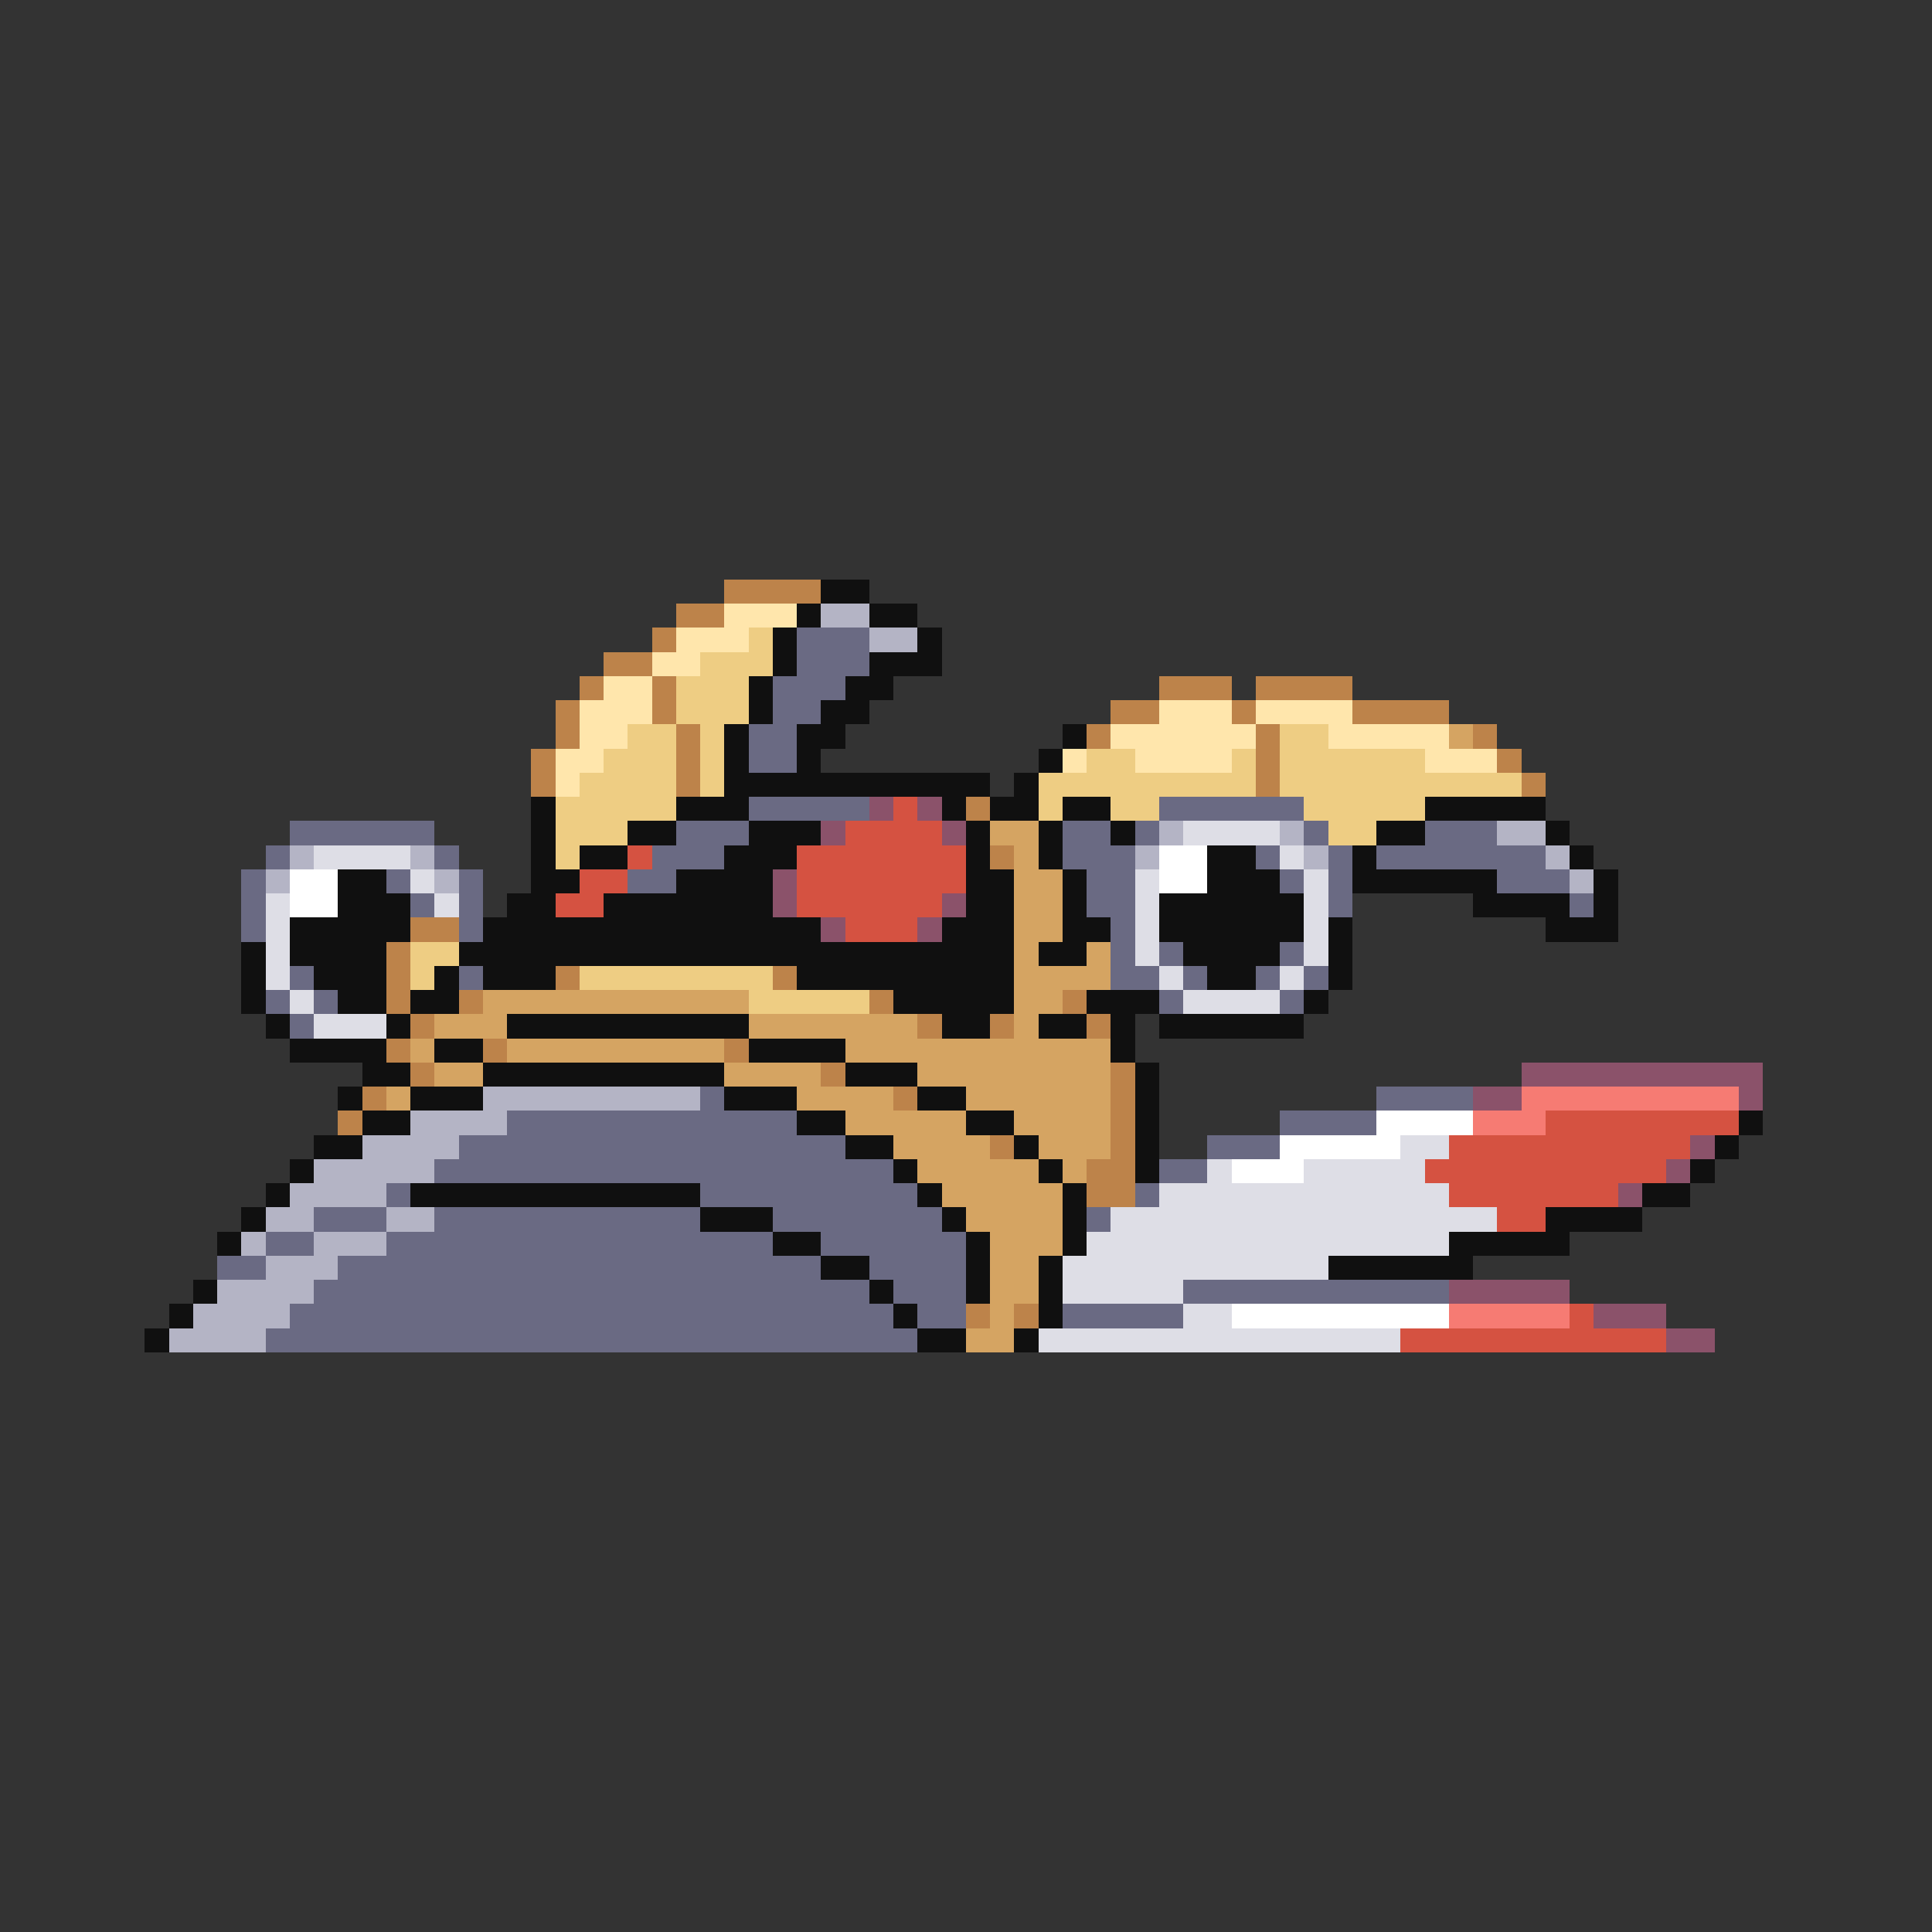 <svg xmlns="http://www.w3.org/2000/svg" viewBox="0 -0.5 80 80" shape-rendering="crispEdges">
<rect x="0" y="-0.5" width="80" height="80" fill="#333333" stroke="none"/>
<path stroke="#bd834a" d="M30 24h4M28 25h2M27 26h1M25 27h2M24 28h1M27 28h1M48 28h3M52 28h4M23 29h1M27 29h1M46 29h2M51 29h1M56 29h4M23 30h1M28 30h1M45 30h1M52 30h1M61 30h1M22 31h1M28 31h1M52 31h1M62 31h1M22 32h1M28 32h1M52 32h1M63 32h1M40 33h1M41 35h1M17 38h2M16 39h1M16 40h1M23 40h1M32 40h1M16 41h1M19 41h1M36 41h1M44 41h1M17 42h1M38 42h1M41 42h1M45 42h1M16 43h1M20 43h1M30 43h1M17 44h1M34 44h1M46 44h1M15 45h1M37 45h1M46 45h1M14 46h1M46 46h1M41 47h1M46 47h1M45 48h2M45 49h2M40 54h1M42 54h1" />
<path stroke="#101010" d="M34 24h2M33 25h1M36 25h2M32 26h1M38 26h1M32 27h1M36 27h3M31 28h1M35 28h2M31 29h1M34 29h2M30 30h1M33 30h2M44 30h1M30 31h1M33 31h1M43 31h1M30 32h11M42 32h1M22 33h1M28 33h3M39 33h1M41 33h2M44 33h2M59 33h5M22 34h1M26 34h2M31 34h3M40 34h1M43 34h1M46 34h1M57 34h2M64 34h1M22 35h1M24 35h2M30 35h3M40 35h1M43 35h1M50 35h2M56 35h1M65 35h1M14 36h2M22 36h2M28 36h4M40 36h2M44 36h1M50 36h3M56 36h6M66 36h1M14 37h3M21 37h2M25 37h7M40 37h2M44 37h1M48 37h6M61 37h4M66 37h1M12 38h5M20 38h14M39 38h3M44 38h2M48 38h6M55 38h1M64 38h3M10 39h1M12 39h4M19 39h23M43 39h2M49 39h4M55 39h1M10 40h1M13 40h3M18 40h1M20 40h3M33 40h9M50 40h2M55 40h1M10 41h1M14 41h2M17 41h2M37 41h5M45 41h3M54 41h1M11 42h1M16 42h1M21 42h10M39 42h2M43 42h2M46 42h1M48 42h6M12 43h4M18 43h2M31 43h4M46 43h1M15 44h2M20 44h10M35 44h3M47 44h1M14 45h1M17 45h3M30 45h3M38 45h2M47 45h1M15 46h2M33 46h2M40 46h2M47 46h1M72 46h1M13 47h2M35 47h2M42 47h1M47 47h1M71 47h1M12 48h1M37 48h1M43 48h1M47 48h1M70 48h1M11 49h1M17 49h12M38 49h1M44 49h1M68 49h2M10 50h1M29 50h3M39 50h1M44 50h1M64 50h4M9 51h1M32 51h2M40 51h1M44 51h1M60 51h5M34 52h2M40 52h1M43 52h1M55 52h6M8 53h1M36 53h1M40 53h1M43 53h1M7 54h1M37 54h1M43 54h1M6 55h1M38 55h2M42 55h1" />
<path stroke="#ffe6ac" d="M30 25h3M28 26h3M27 27h2M25 28h2M24 29h3M48 29h3M52 29h4M24 30h2M46 30h6M55 30h5M23 31h2M44 31h1M47 31h4M59 31h3M23 32h1" />
<path stroke="#b4b4c5" d="M34 25h2M36 26h2M48 34h1M53 34h1M62 34h2M12 35h1M17 35h1M47 35h1M54 35h1M64 35h1M11 36h1M18 36h1M65 36h1M20 45h9M17 46h4M15 47h4M13 48h5M12 49h4M11 50h2M16 50h2M10 51h1M13 51h3M11 52h3M9 53h4M8 54h4M7 55h4" />
<path stroke="#eecd83" d="M31 26h1M29 27h3M28 28h3M28 29h3M26 30h2M29 30h1M53 30h2M25 31h3M29 31h1M45 31h2M51 31h1M53 31h6M24 32h4M29 32h1M43 32h9M53 32h10M23 33h5M43 33h1M46 33h2M54 33h5M23 34h3M55 34h2M23 35h1M17 39h2M17 40h1M24 40h8M31 41h5" />
<path stroke="#6a6a83" d="M33 26h3M33 27h3M32 28h3M32 29h2M31 30h2M31 31h2M31 33h5M48 33h6M12 34h6M28 34h3M44 34h2M47 34h1M54 34h1M59 34h3M11 35h1M18 35h1M27 35h3M44 35h3M52 35h1M55 35h1M57 35h7M10 36h1M16 36h1M19 36h1M26 36h2M45 36h2M53 36h1M55 36h1M62 36h3M10 37h1M17 37h1M19 37h1M45 37h2M55 37h1M65 37h1M10 38h1M19 38h1M46 38h1M46 39h1M48 39h1M53 39h1M12 40h1M19 40h1M46 40h2M49 40h1M52 40h1M54 40h1M11 41h1M13 41h1M48 41h1M53 41h1M12 42h1M29 45h1M57 45h4M21 46h12M53 46h4M19 47h16M50 47h3M18 48h19M48 48h2M16 49h1M29 49h9M47 49h1M13 50h3M18 50h11M32 50h7M45 50h1M11 51h2M16 51h16M34 51h6M9 52h2M14 52h20M36 52h4M13 53h23M37 53h3M49 53h11M12 54h25M38 54h2M44 54h5M11 55h27" />
<path stroke="#d5a462" d="M60 30h1M41 34h2M42 35h1M42 36h2M42 37h2M42 38h2M42 39h1M45 39h1M42 40h4M20 41h11M42 41h2M18 42h3M31 42h7M42 42h1M17 43h1M21 43h9M35 43h11M18 44h2M30 44h4M38 44h8M16 45h1M33 45h4M40 45h6M35 46h5M42 46h4M37 47h4M43 47h3M38 48h5M44 48h1M39 49h5M40 50h4M41 51h3M41 52h2M41 53h2M41 54h1M40 55h2" />
<path stroke="#8b526a" d="M36 33h1M38 33h1M34 34h1M39 34h1M32 36h1M32 37h1M39 37h1M34 38h1M38 38h1M63 44h10M61 45h2M72 45h1M70 47h1M69 48h1M67 49h1M60 53h5M66 54h3M69 55h2" />
<path stroke="#d55241" d="M37 33h1M35 34h4M26 35h1M33 35h7M24 36h2M33 36h7M23 37h2M33 37h6M35 38h3M64 46h8M60 47h10M59 48h10M60 49h7M62 50h2M65 54h1M58 55h11" />
<path stroke="#dedee6" d="M49 34h4M13 35h4M53 35h1M17 36h1M47 36h1M54 36h1M11 37h1M18 37h1M47 37h1M54 37h1M11 38h1M47 38h1M54 38h1M11 39h1M47 39h1M54 39h1M11 40h1M48 40h1M53 40h1M12 41h1M49 41h4M13 42h3M58 47h2M50 48h1M54 48h5M48 49h12M46 50h16M45 51h15M44 52h11M44 53h5M49 54h2M43 55h15" />
<path stroke="#ffffff" d="M48 35h2M12 36h2M48 36h2M12 37h2M57 46h4M53 47h5M51 48h3M51 54h9" />
<path stroke="#f67b73" d="M63 45h9M61 46h3M60 54h5" />
</svg>